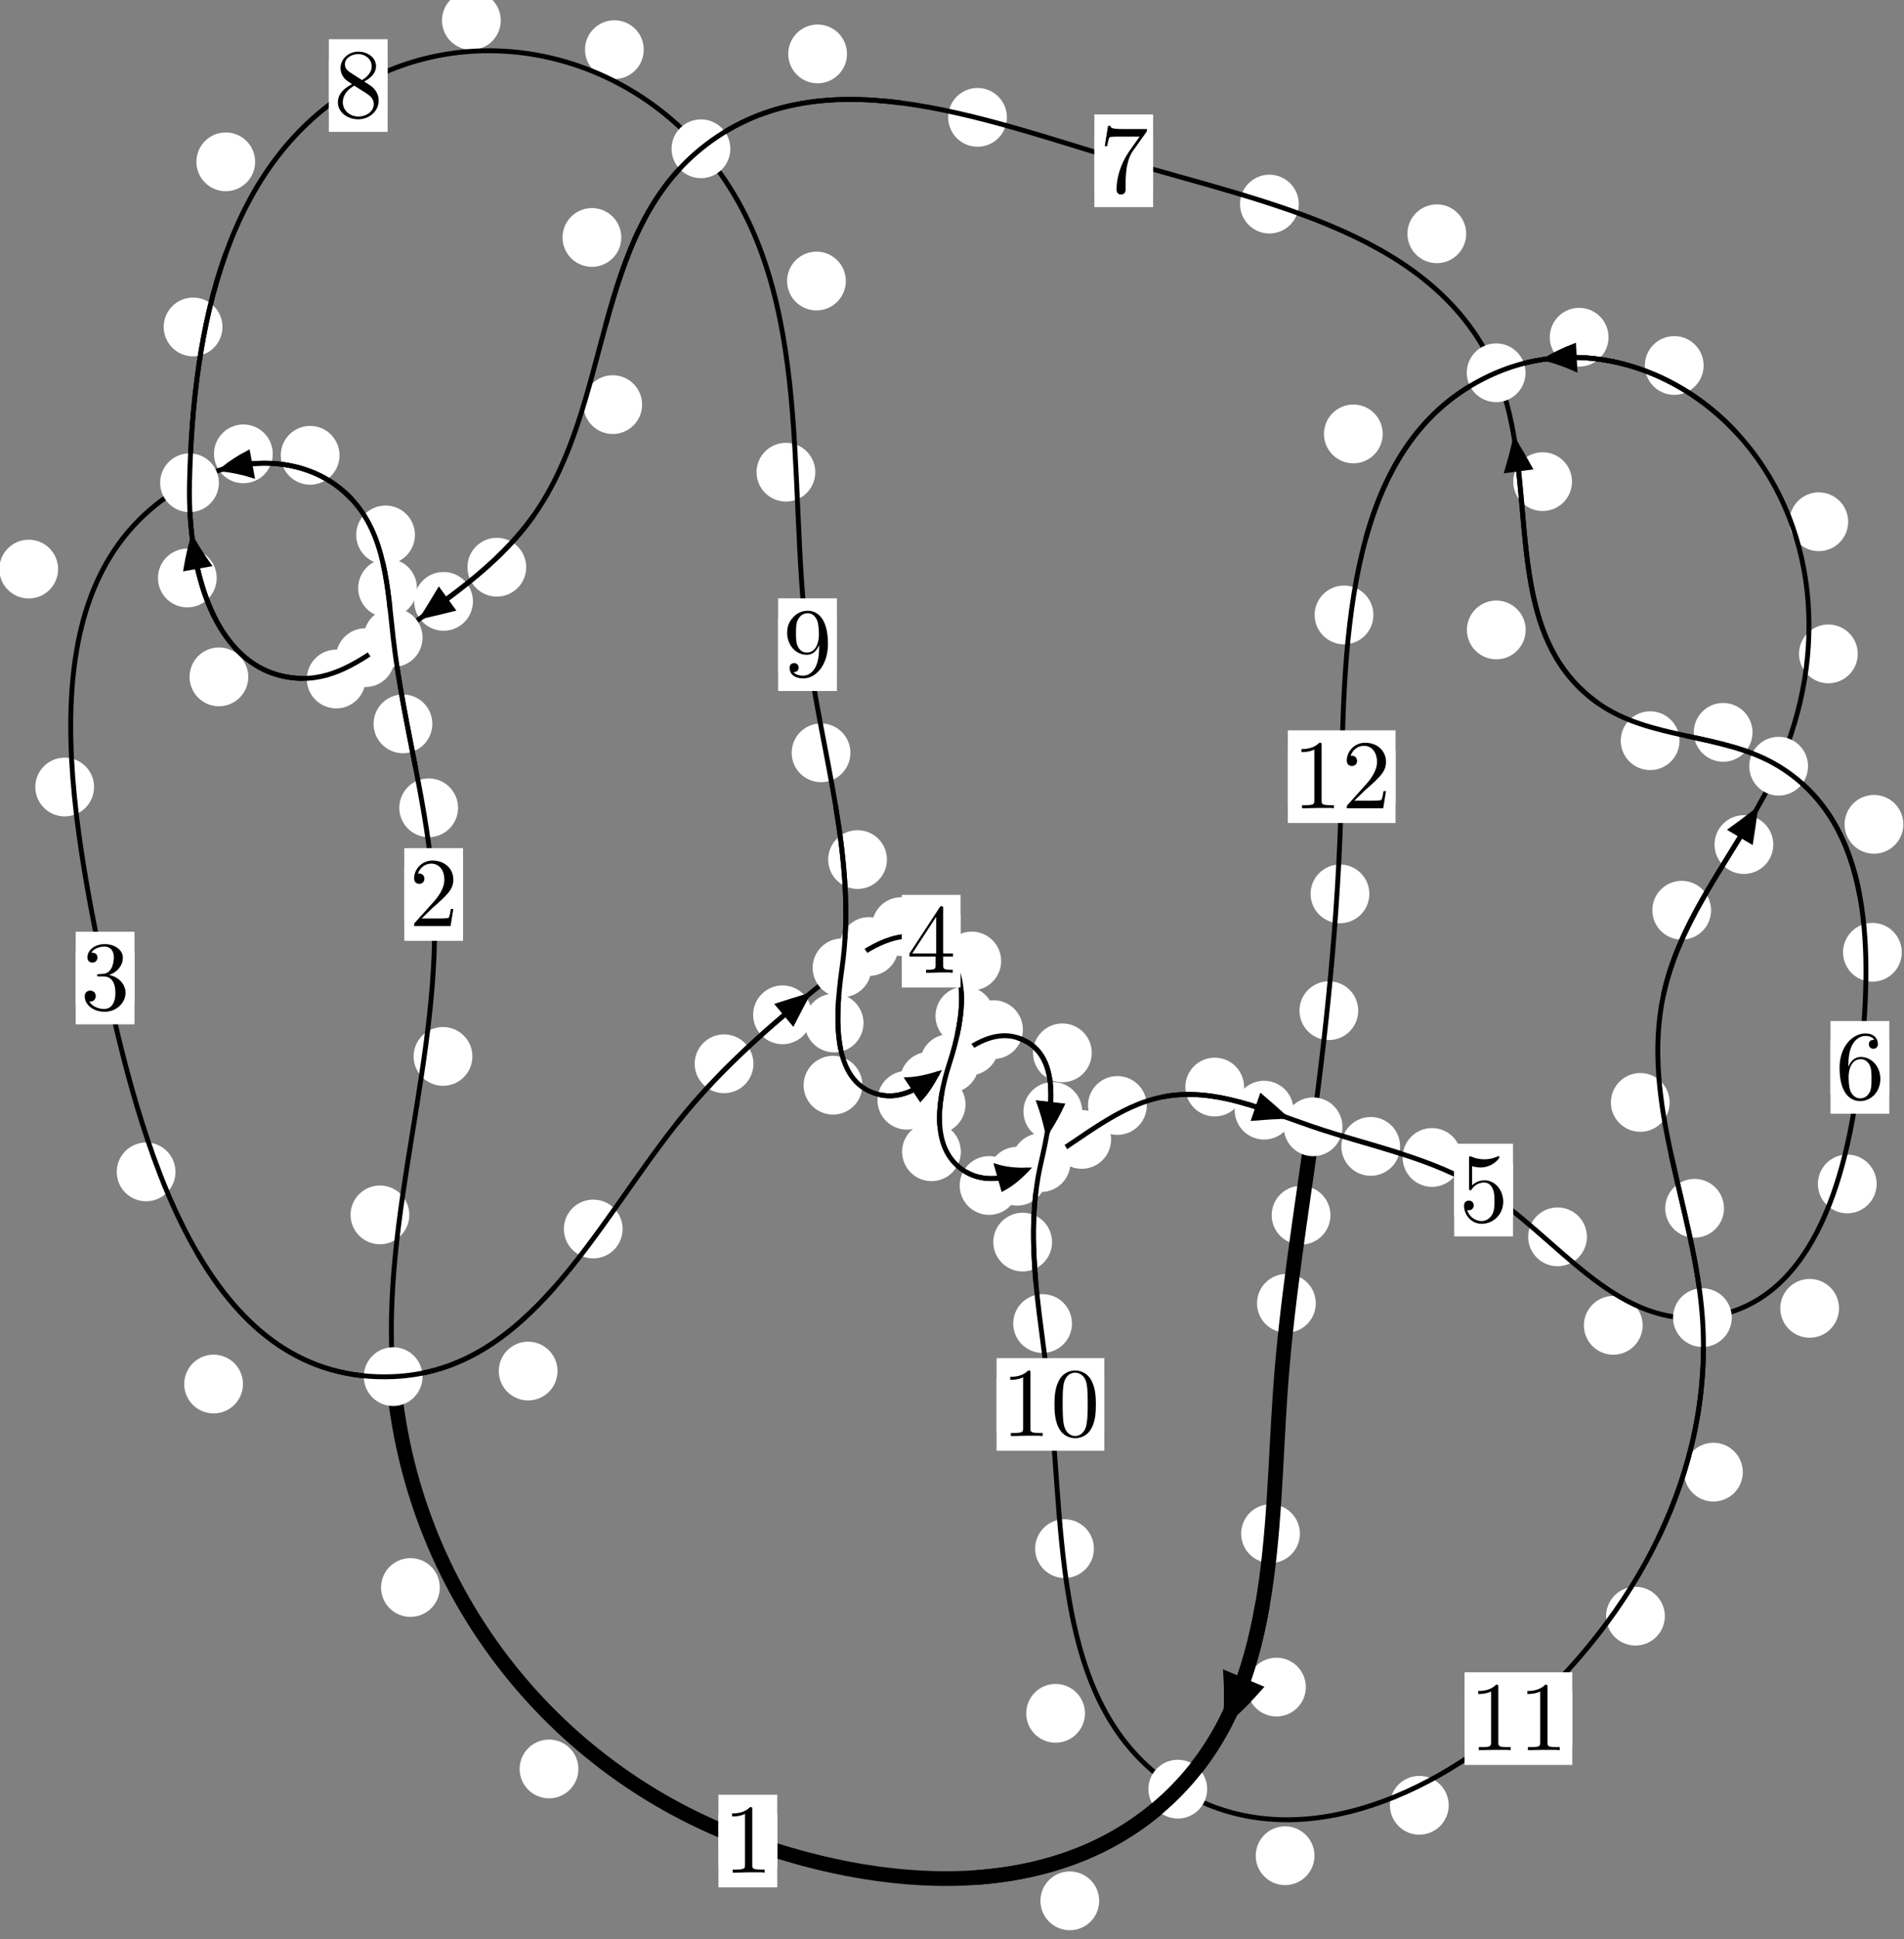 <?xml version="1.0"?>
<!-- Created by MetaPost 1.999 on 2021.07.06:0000 -->
<svg version="1.1" xmlns="http://www.w3.org/2000/svg" xmlns:xlink="http://www.w3.org/1999/xlink" width="193.704" height="197.209" viewBox="0 0 193.704 197.209">
<rect x="0" y="0" width="193.704" height="197.209" fill="#808080" stroke="none"/>
<!-- Original BoundingBox: -40.066940 -56.298538 153.637512 140.910812 -->
  <defs>
    <g transform="scale(0.01,0.01)" id="GLYPHcmr10_48">
      <path style="fill-rule: evenodd;" d="M460 -320C460 -400,455 -480,420 -554C374 -650,292 -666,250 -666C190 -666,117 -640,76 -547C44 -478,39 -400,39 -320C39 -245,43 -155,84 -79C127 2,200 22,249 22C303 22,379 1,423 -94C455 -163,460 -241,460 -320M249 -0C210 -0,151 -25,133 -121C122 -181,122 -273,122 -332C122 -396,122 -462,130 -516C149 -635,224 -644,249 -644C282 -644,348 -626,367 -527C377 -471,377 -395,377 -332C377 -257,377 -189,366 -125C351 -30,294 -0,249 -0"></path>
    </g>
    <g transform="scale(0.01,0.01)" id="GLYPHcmr10_49">
      <path style="fill-rule: evenodd;" d="M294 -640C294 -664,294 -666,271 -666C209 -602,121 -602,89 -602L89 -571C109 -571,168 -571,220 -597L220 -79C220 -43,217 -31,127 -31L95 -31L95 -0L257 -0L130 -3L217 -3L257 -3L297 -3L384 -3L419 -0L419 -31L387 -31C297 -31,294 -42,294 -79"></path>
    </g>
    <g transform="scale(0.01,0.01)" id="GLYPHcmr10_50">
      <path style="fill-rule: evenodd;" d="M127 -77L233 -180C389 -318,449 -372,449 -472C449 -586,359 -666,237 -666C124 -666,50 -574,50 -485C50 -429,100 -429,103 -429C120 -429,155 -441,155 -482C155 -508,137 -534,102 -534C94 -534,92 -534,89 -533C112 -598,166 -635,224 -635C315 -635,358 -554,358 -472C358 -392,308 -313,253 -251L61 -37C50 -26,50 -24,50 -0L421 -0L449 -174L424 -174C419 -144,412 -100,402 -85C395 -77,329 -77,307 -77"></path>
    </g>
    <g transform="scale(0.01,0.01)" id="GLYPHcmr10_51">
      <path style="fill-rule: evenodd;" d="M290 -352C372 -379,430 -449,430 -528C430 -610,342 -666,246 -666C145 -666,69 -606,69 -530C69 -497,91 -478,120 -478C151 -478,171 -500,171 -529C171 -579,124 -579,109 -579C140 -628,206 -641,242 -641C283 -641,338 -619,338 -529C338 -517,336 -459,310 -415C280 -367,246 -364,221 -363C213 -362,189 -360,182 -360C174 -359,167 -358,167 -348C167 -337,174 -337,191 -337L235 -337C317 -337,354 -269,354 -171C354 -35,285 -6,241 -6C198 -6,123 -23,88 -82C123 -77,154 -99,154 -137C154 -173,127 -193,98 -193C74 -193,42 -179,42 -135C42 -44,135 22,244 22C366 22,457 -69,457 -171C457 -253,394 -331,290 -352"></path>
    </g>
    <g transform="scale(0.01,0.01)" id="GLYPHcmr10_52">
      <path style="fill-rule: evenodd;" d="M294 -165L294 -78C294 -42,292 -31,218 -31L197 -31L197 -0L332 -0L238 -3L290 -3L332 -3L374 -3L427 -3L468 -0L468 -31L447 -31C373 -31,371 -42,371 -78L371 -165L471 -165L471 -196L371 -196L371 -651C371 -671,371 -677,355 -677C346 -677,343 -677,335 -665L28 -196L28 -165M300 -196L56 -196L300 -569"></path>
    </g>
    <g transform="scale(0.01,0.01)" id="GLYPHcmr10_53">
      <path style="fill-rule: evenodd;" d="M449 -201C449 -320,367 -420,259 -420C211 -420,168 -404,132 -369L132 -564C152 -558,185 -551,217 -551C340 -551,410 -642,410 -655C410 -661,407 -666,400 -666C399 -666,397 -666,392 -663C372 -654,323 -634,256 -634C216 -634,170 -641,123 -662C115 -665,113 -665,111 -665C101 -665,101 -657,101 -641L101 -345C101 -327,101 -319,115 -319C122 -319,124 -322,128 -328C139 -344,176 -398,257 -398C309 -398,334 -352,342 -334C358 -297,360 -258,360 -208C360 -173,360 -113,336 -71C312 -32,275 -6,229 -6C156 -6,99 -59,82 -118C85 -117,88 -116,99 -116C132 -116,149 -141,149 -165C149 -189,132 -214,99 -214C85 -214,50 -207,50 -161C50 -75,119 22,231 22C347 22,449 -74,449 -201"></path>
    </g>
    <g transform="scale(0.01,0.01)" id="GLYPHcmr10_54">
      <path style="fill-rule: evenodd;" d="M132 -328L132 -352C132 -605,256 -641,307 -641C331 -641,373 -635,395 -601C380 -601,340 -601,340 -556C340 -525,364 -510,386 -510C402 -510,432 -519,432 -558C432 -618,388 -666,305 -666C177 -666,42 -537,42 -316C42 -49,158 22,251 22C362 22,457 -72,457 -204C457 -331,368 -427,257 -427C189 -427,152 -376,132 -328M251 -6C188 -6,158 -66,152 -81C134 -128,134 -208,134 -226C134 -304,166 -404,256 -404C272 -404,318 -404,349 -342C367 -305,367 -254,367 -205C367 -157,367 -107,350 -71C320 -11,274 -6,251 -6"></path>
    </g>
    <g transform="scale(0.01,0.01)" id="GLYPHcmr10_55">
      <path style="fill-rule: evenodd;" d="M476 -609C485 -621,485 -623,485 -644L242 -644C120 -644,118 -657,114 -676L89 -676L56 -470L81 -470C84 -486,93 -549,106 -561C113 -567,191 -567,204 -567L411 -567C400 -551,321 -442,299 -409C209 -274,176 -135,176 -33C176 -23,176 22,222 22C268 22,268 -23,268 -33L268 -84C268 -139,271 -194,279 -248C283 -271,297 -357,341 -419"></path>
    </g>
    <g transform="scale(0.01,0.01)" id="GLYPHcmr10_56">
      <path style="fill-rule: evenodd;" d="M163 -457C117 -487,113 -521,113 -538C113 -599,178 -641,249 -641C322 -641,386 -589,386 -517C386 -460,347 -412,287 -377M309 -362C381 -399,430 -451,430 -517C430 -609,341 -666,250 -666C150 -666,69 -592,69 -499C69 -481,71 -436,113 -389C124 -377,161 -352,186 -335C128 -306,42 -250,42 -151C42 -45,144 22,249 22C362 22,457 -61,457 -168C457 -204,446 -249,408 -291C389 -312,373 -322,309 -362M209 -320L332 -242C360 -223,407 -193,407 -132C407 -58,332 -6,250 -6C164 -6,92 -68,92 -151C92 -209,124 -273,209 -320"></path>
    </g>
    <g transform="scale(0.01,0.01)" id="GLYPHcmr10_57">
      <path style="fill-rule: evenodd;" d="M367 -318L367 -286C367 -52,263 -6,205 -6C188 -6,134 -8,107 -42C151 -42,159 -71,159 -88C159 -119,135 -134,113 -134C97 -134,67 -125,67 -86C67 -19,121 22,206 22C335 22,457 -114,457 -329C457 -598,342 -666,253 -666C198 -666,149 -648,106 -603C65 -558,42 -516,42 -441C42 -316,130 -218,242 -218C303 -218,344 -260,367 -318M243 -241C227 -241,181 -241,150 -304C132 -341,132 -391,132 -440C132 -494,132 -541,153 -578C180 -628,218 -641,253 -641C299 -641,332 -607,349 -562C361 -530,365 -467,365 -421C365 -338,331 -241,243 -241"></path>
    </g>
  </defs>
  <path d="M58.843 179.898C58.843 179.105,58.528 178.345,57.967 177.785C57.407 177.224,56.647 176.909,55.854 176.909C55.061 176.909,54.301 177.224,53.741 177.785C53.18 178.345,52.865 179.105,52.865 179.898C52.865 180.691,53.18 181.451,53.741 182.011C54.301 182.572,55.061 182.887,55.854 182.887C56.647 182.887,57.407 182.572,57.967 182.011C58.528 181.451,58.843 180.691,58.843 179.898Z" style="fill: rgb(100%,100%,100%);stroke: none;"></path>
  <path d="M79.072 187.229C79.072 186.436,78.757 185.676,78.197 185.115C77.636 184.555,76.876 184.24,76.084 184.24C75.291 184.24,74.531 184.555,73.97 185.115C73.41 185.676,73.095 186.436,73.095 187.229C73.095 188.021,73.41 188.781,73.97 189.342C74.531 189.902,75.291 190.217,76.084 190.217C76.876 190.217,77.636 189.902,78.197 189.342C78.757 188.781,79.072 188.021,79.072 187.229Z" style="fill: rgb(100%,100%,100%);stroke: none;"></path>
  <path d="M41.642 123.551C41.642 122.758,41.327 121.998,40.767 121.437C40.206 120.877,39.446 120.562,38.653 120.562C37.861 120.562,37.101 120.877,36.54 121.437C35.98 121.998,35.665 122.758,35.665 123.551C35.665 124.343,35.98 125.103,36.54 125.664C37.101 126.224,37.861 126.539,38.653 126.539C39.446 126.539,40.206 126.224,40.767 125.664C41.327 125.103,41.642 124.343,41.642 123.551Z" style="fill: rgb(100%,100%,100%);stroke: none;"></path>
  <path d="M44.744 161.445C44.744 160.653,44.429 159.892,43.869 159.332C43.308 158.771,42.548 158.457,41.756 158.457C40.963 158.457,40.203 158.771,39.642 159.332C39.082 159.892,38.767 160.653,38.767 161.445C38.767 162.238,39.082 162.998,39.642 163.559C40.203 164.119,40.963 164.434,41.756 164.434C42.548 164.434,43.308 164.119,43.869 163.559C44.429 162.998,44.744 162.238,44.744 161.445Z" style="fill: rgb(100%,100%,100%);stroke: none;"></path>
  <path d="M46.6 82.151C46.6 81.358,46.285 80.598,45.724 80.038C45.164 79.477,44.404 79.162,43.611 79.162C42.818 79.162,42.058 79.477,41.498 80.038C40.937 80.598,40.622 81.358,40.622 82.151C40.622 82.944,40.937 83.704,41.498 84.264C42.058 84.825,42.818 85.14,43.611 85.14C44.404 85.14,45.164 84.825,45.724 84.264C46.285 83.704,46.6 82.944,46.6 82.151Z" style="fill: rgb(100%,100%,100%);stroke: none;"></path>
  <path d="M48.059 107.434C48.059 106.641,47.745 105.881,47.184 105.321C46.624 104.76,45.863 104.445,45.071 104.445C44.278 104.445,43.518 104.76,42.957 105.321C42.397 105.881,42.082 106.641,42.082 107.434C42.082 108.227,42.397 108.987,42.957 109.547C43.518 110.108,44.278 110.423,45.071 110.423C45.863 110.423,46.624 110.108,47.184 109.547C47.745 108.987,48.059 108.227,48.059 107.434Z" style="fill: rgb(100%,100%,100%);stroke: none;"></path>
  <path d="M42.417 59.805C42.417 59.013,42.102 58.253,41.542 57.692C40.982 57.132,40.221 56.817,39.429 56.817C38.636 56.817,37.876 57.132,37.315 57.692C36.755 58.253,36.44 59.013,36.44 59.805C36.44 60.598,36.755 61.358,37.315 61.919C37.876 62.479,38.636 62.794,39.429 62.794C40.221 62.794,40.982 62.479,41.542 61.919C42.102 61.358,42.417 60.598,42.417 59.805Z" style="fill: rgb(100%,100%,100%);stroke: none;"></path>
  <path d="M43.983 73.614C43.983 72.821,43.668 72.061,43.108 71.501C42.547 70.94,41.787 70.625,40.994 70.625C40.202 70.625,39.441 70.94,38.881 71.501C38.32 72.061,38.006 72.821,38.006 73.614C38.006 74.407,38.32 75.167,38.881 75.727C39.441 76.288,40.202 76.603,40.994 76.603C41.787 76.603,42.547 76.288,43.108 75.727C43.668 75.167,43.983 74.407,43.983 73.614Z" style="fill: rgb(100%,100%,100%);stroke: none;"></path>
  <path d="M34.541 46.303C34.541 45.51,34.226 44.75,33.666 44.19C33.105 43.629,32.345 43.314,31.552 43.314C30.76 43.314,30 43.629,29.439 44.19C28.879 44.75,28.564 45.51,28.564 46.303C28.564 47.096,28.879 47.856,29.439 48.416C30 48.977,30.76 49.292,31.552 49.292C32.345 49.292,33.105 48.977,33.666 48.416C34.226 47.856,34.541 47.096,34.541 46.303Z" style="fill: rgb(100%,100%,100%);stroke: none;"></path>
  <path d="M42.214 54.4C42.214 53.607,41.899 52.847,41.338 52.286C40.778 51.726,40.017 51.411,39.225 51.411C38.432 51.411,37.672 51.726,37.111 52.286C36.551 52.847,36.236 53.607,36.236 54.4C36.236 55.192,36.551 55.952,37.111 56.513C37.672 57.073,38.432 57.388,39.225 57.388C40.017 57.388,40.778 57.073,41.338 56.513C41.899 55.952,42.214 55.192,42.214 54.4Z" style="fill: rgb(100%,100%,100%);stroke: none;"></path>
  <path d="M5.911 57.875C5.911 57.082,5.596 56.322,5.035 55.762C4.475 55.201,3.714 54.886,2.922 54.886C2.129 54.886,1.369 55.201,0.808 55.762C0.248 56.322,-0.067 57.082,-0.067 57.875C-0.067 58.668,0.248 59.428,0.808 59.988C1.369 60.549,2.129 60.864,2.922 60.864C3.714 60.864,4.475 60.549,5.035 59.988C5.596 59.428,5.911 58.668,5.911 57.875Z" style="fill: rgb(100%,100%,100%);stroke: none;"></path>
  <path d="M27.748 46.155C27.748 45.362,27.433 44.602,26.872 44.042C26.312 43.481,25.552 43.166,24.759 43.166C23.966 43.166,23.206 43.481,22.646 44.042C22.085 44.602,21.77 45.362,21.77 46.155C21.77 46.948,22.085 47.708,22.646 48.268C23.206 48.829,23.966 49.144,24.759 49.144C25.552 49.144,26.312 48.829,26.872 48.268C27.433 47.708,27.748 46.948,27.748 46.155Z" style="fill: rgb(100%,100%,100%);stroke: none;"></path>
  <path d="M17.853 119.179C17.853 118.386,17.538 117.626,16.978 117.065C16.417 116.505,15.657 116.19,14.864 116.19C14.072 116.19,13.311 116.505,12.751 117.065C12.19 117.626,11.876 118.386,11.876 119.179C11.876 119.971,12.19 120.731,12.751 121.292C13.311 121.852,14.072 122.167,14.864 122.167C15.657 122.167,16.417 121.852,16.978 121.292C17.538 120.731,17.853 119.971,17.853 119.179Z" style="fill: rgb(100%,100%,100%);stroke: none;"></path>
  <path d="M9.569 80.038C9.569 79.246,9.254 78.485,8.694 77.925C8.133 77.364,7.373 77.05,6.58 77.05C5.788 77.05,5.028 77.364,4.467 77.925C3.907 78.485,3.592 79.246,3.592 80.038C3.592 80.831,3.907 81.591,4.467 82.152C5.028 82.712,5.788 83.027,6.58 83.027C7.373 83.027,8.133 82.712,8.694 82.152C9.254 81.591,9.569 80.831,9.569 80.038Z" style="fill: rgb(100%,100%,100%);stroke: none;"></path>
  <path d="M56.719 139.434C56.719 138.641,56.405 137.881,55.844 137.32C55.284 136.76,54.523 136.445,53.731 136.445C52.938 136.445,52.178 136.76,51.617 137.32C51.057 137.881,50.742 138.641,50.742 139.434C50.742 140.226,51.057 140.986,51.617 141.547C52.178 142.107,52.938 142.422,53.731 142.422C54.523 142.422,55.284 142.107,55.844 141.547C56.405 140.986,56.719 140.226,56.719 139.434Z" style="fill: rgb(100%,100%,100%);stroke: none;"></path>
  <path d="M24.718 140.754C24.718 139.961,24.403 139.201,23.843 138.64C23.282 138.08,22.522 137.765,21.729 137.765C20.937 137.765,20.177 138.08,19.616 138.64C19.056 139.201,18.741 139.961,18.741 140.754C18.741 141.546,19.056 142.307,19.616 142.867C20.177 143.427,20.937 143.742,21.729 143.742C22.522 143.742,23.282 143.427,23.843 142.867C24.403 142.307,24.718 141.546,24.718 140.754Z" style="fill: rgb(100%,100%,100%);stroke: none;"></path>
  <path d="M76.651 108.184C76.651 107.391,76.336 106.631,75.776 106.071C75.215 105.51,74.455 105.195,73.662 105.195C72.87 105.195,72.109 105.51,71.549 106.071C70.989 106.631,70.674 107.391,70.674 108.184C70.674 108.977,70.989 109.737,71.549 110.297C72.109 110.858,72.87 111.173,73.662 111.173C74.455 111.173,75.215 110.858,75.776 110.297C76.336 109.737,76.651 108.977,76.651 108.184Z" style="fill: rgb(100%,100%,100%);stroke: none;"></path>
  <path d="M63.342 124.986C63.342 124.193,63.027 123.433,62.467 122.872C61.906 122.312,61.146 121.997,60.354 121.997C59.561 121.997,58.801 122.312,58.24 122.872C57.68 123.433,57.365 124.193,57.365 124.986C57.365 125.778,57.68 126.539,58.24 127.099C58.801 127.66,59.561 127.975,60.354 127.975C61.146 127.975,61.906 127.66,62.467 127.099C63.027 126.539,63.342 125.778,63.342 124.986Z" style="fill: rgb(100%,100%,100%);stroke: none;"></path>
  <path d="M91.402 96.257C91.402 95.465,91.087 94.704,90.527 94.144C89.966 93.583,89.206 93.269,88.413 93.269C87.62 93.269,86.86 93.583,86.3 94.144C85.739 94.704,85.424 95.465,85.424 96.257C85.424 97.05,85.739 97.81,86.3 98.371C86.86 98.931,87.62 99.246,88.413 99.246C89.206 99.246,89.966 98.931,90.527 98.371C91.087 97.81,91.402 97.05,91.402 96.257Z" style="fill: rgb(100%,100%,100%);stroke: none;"></path>
  <path d="M82.599 103.204C82.599 102.411,82.284 101.651,81.723 101.091C81.163 100.53,80.403 100.215,79.61 100.215C78.817 100.215,78.057 100.53,77.497 101.091C76.936 101.651,76.621 102.411,76.621 103.204C76.621 103.997,76.936 104.757,77.497 105.317C78.057 105.878,78.817 106.193,79.61 106.193C80.403 106.193,81.163 105.878,81.723 105.317C82.284 104.757,82.599 103.997,82.599 103.204Z" style="fill: rgb(100%,100%,100%);stroke: none;"></path>
  <path d="M101.851 97.732C101.851 96.939,101.537 96.179,100.976 95.618C100.416 95.058,99.655 94.743,98.863 94.743C98.07 94.743,97.31 95.058,96.749 95.618C96.189 96.179,95.874 96.939,95.874 97.732C95.874 98.524,96.189 99.284,96.749 99.845C97.31 100.405,98.07 100.72,98.863 100.72C99.655 100.72,100.416 100.405,100.976 99.845C101.537 99.284,101.851 98.524,101.851 97.732Z" style="fill: rgb(100%,100%,100%);stroke: none;"></path>
  <path d="M94.681 94.233C94.681 93.441,94.366 92.68,93.806 92.12C93.246 91.559,92.485 91.245,91.693 91.245C90.9 91.245,90.14 91.559,89.579 92.12C89.019 92.68,88.704 93.441,88.704 94.233C88.704 95.026,89.019 95.786,89.579 96.347C90.14 96.907,90.9 97.222,91.693 97.222C92.485 97.222,93.246 96.907,93.806 96.347C94.366 95.786,94.681 95.026,94.681 94.233Z" style="fill: rgb(100%,100%,100%);stroke: none;"></path>
  <path d="M98.226 112.32C98.226 111.527,97.911 110.767,97.35 110.207C96.79 109.646,96.03 109.331,95.237 109.331C94.444 109.331,93.684 109.646,93.124 110.207C92.563 110.767,92.248 111.527,92.248 112.32C92.248 113.113,92.563 113.873,93.124 114.433C93.684 114.994,94.444 115.309,95.237 115.309C96.03 115.309,96.79 114.994,97.35 114.433C97.911 113.873,98.226 113.113,98.226 112.32Z" style="fill: rgb(100%,100%,100%);stroke: none;"></path>
  <path d="M101.15 103.32C101.15 102.527,100.835 101.767,100.275 101.207C99.714 100.646,98.954 100.331,98.161 100.331C97.369 100.331,96.609 100.646,96.048 101.207C95.488 101.767,95.173 102.527,95.173 103.32C95.173 104.113,95.488 104.873,96.048 105.433C96.609 105.994,97.369 106.309,98.161 106.309C98.954 106.309,99.714 105.994,100.275 105.433C100.835 104.873,101.15 104.113,101.15 103.32Z" style="fill: rgb(100%,100%,100%);stroke: none;"></path>
  <path d="M103.612 120.561C103.612 119.768,103.297 119.008,102.737 118.448C102.177 117.887,101.416 117.572,100.624 117.572C99.831 117.572,99.071 117.887,98.51 118.448C97.95 119.008,97.635 119.768,97.635 120.561C97.635 121.354,97.95 122.114,98.51 122.674C99.071 123.235,99.831 123.55,100.624 123.55C101.416 123.55,102.177 123.235,102.737 122.674C103.297 122.114,103.612 121.354,103.612 120.561Z" style="fill: rgb(100%,100%,100%);stroke: none;"></path>
  <path d="M97.753 117.13C97.753 116.338,97.438 115.578,96.877 115.017C96.317 114.457,95.557 114.142,94.764 114.142C93.971 114.142,93.211 114.457,92.651 115.017C92.09 115.578,91.775 116.338,91.775 117.13C91.775 117.923,92.09 118.683,92.651 119.244C93.211 119.804,93.971 120.119,94.764 120.119C95.557 120.119,96.317 119.804,96.877 119.244C97.438 118.683,97.753 117.923,97.753 117.13Z" style="fill: rgb(100%,100%,100%);stroke: none;"></path>
  <path d="M113.035 115.876C113.035 115.083,112.721 114.323,112.16 113.762C111.6 113.202,110.839 112.887,110.047 112.887C109.254 112.887,108.494 113.202,107.933 113.762C107.373 114.323,107.058 115.083,107.058 115.876C107.058 116.668,107.373 117.428,107.933 117.989C108.494 118.549,109.254 118.864,110.047 118.864C110.839 118.864,111.6 118.549,112.16 117.989C112.721 117.428,113.035 116.668,113.035 115.876Z" style="fill: rgb(100%,100%,100%);stroke: none;"></path>
  <path d="M106.474 119.619C106.474 118.826,106.159 118.066,105.598 117.506C105.038 116.945,104.278 116.63,103.485 116.63C102.692 116.63,101.932 116.945,101.372 117.506C100.811 118.066,100.496 118.826,100.496 119.619C100.496 120.412,100.811 121.172,101.372 121.732C101.932 122.293,102.692 122.608,103.485 122.608C104.278 122.608,105.038 122.293,105.598 121.732C106.159 121.172,106.474 120.412,106.474 119.619Z" style="fill: rgb(100%,100%,100%);stroke: none;"></path>
  <path d="M126.569 110.55C126.569 109.757,126.254 108.997,125.693 108.437C125.133 107.876,124.373 107.561,123.58 107.561C122.787 107.561,122.027 107.876,121.467 108.437C120.906 108.997,120.591 109.757,120.591 110.55C120.591 111.343,120.906 112.103,121.467 112.663C122.027 113.224,122.787 113.539,123.58 113.539C124.373 113.539,125.133 113.224,125.693 112.663C126.254 112.103,126.569 111.343,126.569 110.55Z" style="fill: rgb(100%,100%,100%);stroke: none;"></path>
  <path d="M116.667 112.423C116.667 111.631,116.352 110.87,115.792 110.31C115.231 109.75,114.471 109.435,113.678 109.435C112.885 109.435,112.125 109.75,111.565 110.31C111.004 110.87,110.689 111.631,110.689 112.423C110.689 113.216,111.004 113.976,111.565 114.537C112.125 115.097,112.885 115.412,113.678 115.412C114.471 115.412,115.231 115.097,115.792 114.537C116.352 113.976,116.667 113.216,116.667 112.423Z" style="fill: rgb(100%,100%,100%);stroke: none;"></path>
  <path d="M142.44 116.585C142.44 115.793,142.125 115.032,141.565 114.472C141.004 113.911,140.244 113.596,139.451 113.596C138.659 113.596,137.899 113.911,137.338 114.472C136.778 115.032,136.463 115.793,136.463 116.585C136.463 117.378,136.778 118.138,137.338 118.699C137.899 119.259,138.659 119.574,139.451 119.574C140.244 119.574,141.004 119.259,141.565 118.699C142.125 118.138,142.44 117.378,142.44 116.585Z" style="fill: rgb(100%,100%,100%);stroke: none;"></path>
  <path d="M131.589 112.9C131.589 112.107,131.274 111.347,130.714 110.787C130.153 110.226,129.393 109.911,128.6 109.911C127.808 109.911,127.048 110.226,126.487 110.787C125.927 111.347,125.612 112.107,125.612 112.9C125.612 113.693,125.927 114.453,126.487 115.013C127.048 115.574,127.808 115.889,128.6 115.889C129.393 115.889,130.153 115.574,130.714 115.013C131.274 114.453,131.589 113.693,131.589 112.9Z" style="fill: rgb(100%,100%,100%);stroke: none;"></path>
  <path d="M161.446 125.783C161.446 124.99,161.131 124.23,160.571 123.669C160.01 123.109,159.25 122.794,158.457 122.794C157.665 122.794,156.905 123.109,156.344 123.669C155.784 124.23,155.469 124.99,155.469 125.783C155.469 126.575,155.784 127.335,156.344 127.896C156.905 128.456,157.665 128.771,158.457 128.771C159.25 128.771,160.01 128.456,160.571 127.896C161.131 127.335,161.446 126.575,161.446 125.783Z" style="fill: rgb(100%,100%,100%);stroke: none;"></path>
  <path d="M148.674 117.71C148.674 116.918,148.359 116.158,147.799 115.597C147.238 115.037,146.478 114.722,145.685 114.722C144.893 114.722,144.132 115.037,143.572 115.597C143.011 116.158,142.696 116.918,142.696 117.71C142.696 118.503,143.011 119.263,143.572 119.824C144.132 120.384,144.893 120.699,145.685 120.699C146.478 120.699,147.238 120.384,147.799 119.824C148.359 119.263,148.674 118.503,148.674 117.71Z" style="fill: rgb(100%,100%,100%);stroke: none;"></path>
  <path d="M187.094 133.053C187.094 132.26,186.779 131.5,186.219 130.939C185.658 130.379,184.898 130.064,184.105 130.064C183.313 130.064,182.553 130.379,181.992 130.939C181.432 131.5,181.117 132.26,181.117 133.053C181.117 133.845,181.432 134.606,181.992 135.166C182.553 135.727,183.313 136.042,184.105 136.042C184.898 136.042,185.658 135.727,186.219 135.166C186.779 134.606,187.094 133.845,187.094 133.053Z" style="fill: rgb(100%,100%,100%);stroke: none;"></path>
  <path d="M167.115 134.783C167.115 133.99,166.8 133.23,166.239 132.67C165.679 132.109,164.919 131.794,164.126 131.794C163.333 131.794,162.573 132.109,162.013 132.67C161.452 133.23,161.137 133.99,161.137 134.783C161.137 135.576,161.452 136.336,162.013 136.896C162.573 137.457,163.333 137.772,164.126 137.772C164.919 137.772,165.679 137.457,166.239 136.896C166.8 136.336,167.115 135.576,167.115 134.783Z" style="fill: rgb(100%,100%,100%);stroke: none;"></path>
  <path d="M193.479 96.846C193.479 96.053,193.164 95.293,192.603 94.733C192.043 94.172,191.283 93.857,190.49 93.857C189.697 93.857,188.937 94.172,188.377 94.733C187.816 95.293,187.501 96.053,187.501 96.846C187.501 97.639,187.816 98.399,188.377 98.959C188.937 99.52,189.697 99.835,190.49 99.835C191.283 99.835,192.043 99.52,192.603 98.959C193.164 98.399,193.479 97.639,193.479 96.846Z" style="fill: rgb(100%,100%,100%);stroke: none;"></path>
  <path d="M190.92 120.404C190.92 119.611,190.605 118.851,190.044 118.29C189.484 117.73,188.723 117.415,187.931 117.415C187.138 117.415,186.378 117.73,185.817 118.29C185.257 118.851,184.942 119.611,184.942 120.404C184.942 121.196,185.257 121.956,185.817 122.517C186.378 123.077,187.138 123.392,187.931 123.392C188.723 123.392,189.484 123.077,190.044 122.517C190.605 121.956,190.92 121.196,190.92 120.404Z" style="fill: rgb(100%,100%,100%);stroke: none;"></path>
  <path d="M178.294 74.478C178.294 73.686,177.979 72.926,177.419 72.365C176.858 71.805,176.098 71.49,175.305 71.49C174.513 71.49,173.753 71.805,173.192 72.365C172.632 72.926,172.317 73.686,172.317 74.478C172.317 75.271,172.632 76.031,173.192 76.592C173.753 77.152,174.513 77.467,175.305 77.467C176.098 77.467,176.858 77.152,177.419 76.592C177.979 76.031,178.294 75.271,178.294 74.478Z" style="fill: rgb(100%,100%,100%);stroke: none;"></path>
  <path d="M193.638 83.832C193.638 83.04,193.323 82.28,192.762 81.719C192.202 81.159,191.441 80.844,190.649 80.844C189.856 80.844,189.096 81.159,188.535 81.719C187.975 82.28,187.66 83.04,187.66 83.832C187.66 84.625,187.975 85.385,188.535 85.946C189.096 86.506,189.856 86.821,190.649 86.821C191.441 86.821,192.202 86.506,192.762 85.946C193.323 85.385,193.638 84.625,193.638 83.832Z" style="fill: rgb(100%,100%,100%);stroke: none;"></path>
  <path d="M155.214 64.063C155.214 63.27,154.899 62.51,154.338 61.95C153.778 61.389,153.018 61.074,152.225 61.074C151.432 61.074,150.672 61.389,150.112 61.95C149.551 62.51,149.236 63.27,149.236 64.063C149.236 64.856,149.551 65.616,150.112 66.176C150.672 66.737,151.432 67.052,152.225 67.052C153.018 67.052,153.778 66.737,154.338 66.176C154.899 65.616,155.214 64.856,155.214 64.063Z" style="fill: rgb(100%,100%,100%);stroke: none;"></path>
  <path d="M170.867 75.327C170.867 74.534,170.552 73.774,169.991 73.214C169.431 72.653,168.671 72.338,167.878 72.338C167.085 72.338,166.325 72.653,165.765 73.214C165.204 73.774,164.889 74.534,164.889 75.327C164.889 76.12,165.204 76.88,165.765 77.44C166.325 78.001,167.085 78.316,167.878 78.316C168.671 78.316,169.431 78.001,169.991 77.44C170.552 76.88,170.867 76.12,170.867 75.327Z" style="fill: rgb(100%,100%,100%);stroke: none;"></path>
  <path d="M149.163 23.774C149.163 22.981,148.848 22.221,148.287 21.661C147.727 21.1,146.967 20.785,146.174 20.785C145.381 20.785,144.621 21.1,144.061 21.661C143.5 22.221,143.185 22.981,143.185 23.774C143.185 24.567,143.5 25.327,144.061 25.887C144.621 26.448,145.381 26.763,146.174 26.763C146.967 26.763,147.727 26.448,148.287 25.887C148.848 25.327,149.163 24.567,149.163 23.774Z" style="fill: rgb(100%,100%,100%);stroke: none;"></path>
  <path d="M159.927 48.982C159.927 48.189,159.613 47.429,159.052 46.868C158.492 46.308,157.731 45.993,156.939 45.993C156.146 45.993,155.386 46.308,154.825 46.868C154.265 47.429,153.95 48.189,153.95 48.982C153.95 49.774,154.265 50.534,154.825 51.095C155.386 51.655,156.146 51.97,156.939 51.97C157.731 51.97,158.492 51.655,159.052 51.095C159.613 50.534,159.927 49.774,159.927 48.982Z" style="fill: rgb(100%,100%,100%);stroke: none;"></path>
  <path d="M102.44 11.935C102.44 11.142,102.125 10.382,101.565 9.822C101.004 9.261,100.244 8.946,99.452 8.946C98.659 8.946,97.899 9.261,97.338 9.822C96.778 10.382,96.463 11.142,96.463 11.935C96.463 12.728,96.778 13.488,97.338 14.048C97.899 14.609,98.659 14.924,99.452 14.924C100.244 14.924,101.004 14.609,101.565 14.048C102.125 13.488,102.44 12.728,102.44 11.935Z" style="fill: rgb(100%,100%,100%);stroke: none;"></path>
  <path d="M132.132 20.755C132.132 19.962,131.817 19.202,131.257 18.642C130.696 18.081,129.936 17.766,129.144 17.766C128.351 17.766,127.591 18.081,127.03 18.642C126.47 19.202,126.155 19.962,126.155 20.755C126.155 21.548,126.47 22.308,127.03 22.868C127.591 23.429,128.351 23.744,129.144 23.744C129.936 23.744,130.696 23.429,131.257 22.868C131.817 22.308,132.132 21.548,132.132 20.755Z" style="fill: rgb(100%,100%,100%);stroke: none;"></path>
  <path d="M63.207 24.149C63.207 23.356,62.892 22.596,62.331 22.035C61.771 21.475,61.011 21.16,60.218 21.16C59.425 21.16,58.665 21.475,58.105 22.035C57.544 22.596,57.229 23.356,57.229 24.149C57.229 24.941,57.544 25.702,58.105 26.262C58.665 26.822,59.425 27.137,60.218 27.137C61.011 27.137,61.771 26.822,62.331 26.262C62.892 25.702,63.207 24.941,63.207 24.149Z" style="fill: rgb(100%,100%,100%);stroke: none;"></path>
  <path d="M86.169 5.483C86.169 4.691,85.854 3.93,85.293 3.37C84.733 2.809,83.973 2.495,83.18 2.495C82.387 2.495,81.627 2.809,81.067 3.37C80.506 3.93,80.191 4.691,80.191 5.483C80.191 6.276,80.506 7.036,81.067 7.597C81.627 8.157,82.387 8.472,83.18 8.472C83.973 8.472,84.733 8.157,85.293 7.597C85.854 7.036,86.169 6.276,86.169 5.483Z" style="fill: rgb(100%,100%,100%);stroke: none;"></path>
  <path d="M53.534 57.682C53.534 56.89,53.219 56.13,52.659 55.569C52.098 55.009,51.338 54.694,50.545 54.694C49.753 54.694,48.993 55.009,48.432 55.569C47.872 56.13,47.557 56.89,47.557 57.682C47.557 58.475,47.872 59.235,48.432 59.796C48.993 60.356,49.753 60.671,50.545 60.671C51.338 60.671,52.098 60.356,52.659 59.796C53.219 59.235,53.534 58.475,53.534 57.682Z" style="fill: rgb(100%,100%,100%);stroke: none;"></path>
  <path d="M65.326 41.148C65.326 40.356,65.011 39.596,64.451 39.035C63.89 38.475,63.13 38.16,62.338 38.16C61.545 38.16,60.785 38.475,60.224 39.035C59.664 39.596,59.349 40.356,59.349 41.148C59.349 41.941,59.664 42.701,60.224 43.262C60.785 43.822,61.545 44.137,62.338 44.137C63.13 44.137,63.89 43.822,64.451 43.262C65.011 42.701,65.326 41.941,65.326 41.148Z" style="fill: rgb(100%,100%,100%);stroke: none;"></path>
  <path d="M40.157 66.881C40.157 66.088,39.842 65.328,39.281 64.768C38.721 64.207,37.961 63.892,37.168 63.892C36.375 63.892,35.615 64.207,35.055 64.768C34.494 65.328,34.179 66.088,34.179 66.881C34.179 67.674,34.494 68.434,35.055 68.994C35.615 69.555,36.375 69.87,37.168 69.87C37.961 69.87,38.721 69.555,39.281 68.994C39.842 68.434,40.157 67.674,40.157 66.881Z" style="fill: rgb(100%,100%,100%);stroke: none;"></path>
  <path d="M48.115 61.158C48.115 60.365,47.8 59.605,47.239 59.045C46.679 58.484,45.919 58.169,45.126 58.169C44.333 58.169,43.573 58.484,43.013 59.045C42.452 59.605,42.137 60.365,42.137 61.158C42.137 61.951,42.452 62.711,43.013 63.272C43.573 63.832,44.333 64.147,45.126 64.147C45.919 64.147,46.679 63.832,47.239 63.272C47.8 62.711,48.115 61.951,48.115 61.158Z" style="fill: rgb(100%,100%,100%);stroke: none;"></path>
  <path d="M25.261 68.836C25.261 68.043,24.946 67.283,24.386 66.723C23.825 66.162,23.065 65.847,22.272 65.847C21.48 65.847,20.72 66.162,20.159 66.723C19.599 67.283,19.284 68.043,19.284 68.836C19.284 69.629,19.599 70.389,20.159 70.949C20.72 71.51,21.48 71.825,22.272 71.825C23.065 71.825,23.825 71.51,24.386 70.949C24.946 70.389,25.261 69.629,25.261 68.836Z" style="fill: rgb(100%,100%,100%);stroke: none;"></path>
  <path d="M37.194 69.054C37.194 68.261,36.879 67.501,36.319 66.941C35.758 66.38,34.998 66.065,34.205 66.065C33.413 66.065,32.652 66.38,32.092 66.941C31.531 67.501,31.217 68.261,31.217 69.054C31.217 69.847,31.531 70.607,32.092 71.167C32.652 71.728,33.413 72.043,34.205 72.043C34.998 72.043,35.758 71.728,36.319 71.167C36.879 70.607,37.194 69.847,37.194 69.054Z" style="fill: rgb(100%,100%,100%);stroke: none;"></path>
  <path d="M22.632 33.25C22.632 32.457,22.317 31.697,21.756 31.137C21.196 30.576,20.435 30.261,19.643 30.261C18.85 30.261,18.09 30.576,17.529 31.137C16.969 31.697,16.654 32.457,16.654 33.25C16.654 34.043,16.969 34.803,17.529 35.363C18.09 35.924,18.85 36.239,19.643 36.239C20.435 36.239,21.196 35.924,21.756 35.363C22.317 34.803,22.632 34.043,22.632 33.25Z" style="fill: rgb(100%,100%,100%);stroke: none;"></path>
  <path d="M22.046 58.782C22.046 57.989,21.732 57.229,21.171 56.668C20.611 56.108,19.85 55.793,19.058 55.793C18.265 55.793,17.505 56.108,16.944 56.668C16.384 57.229,16.069 57.989,16.069 58.782C16.069 59.574,16.384 60.335,16.944 60.895C17.505 61.456,18.265 61.77,19.058 61.77C19.85 61.77,20.611 61.456,21.171 60.895C21.732 60.335,22.046 59.574,22.046 58.782Z" style="fill: rgb(100%,100%,100%);stroke: none;"></path>
  <path d="M50.945 2.078C50.945 1.285,50.63 0.525,50.07 -0.035C49.509 -0.596,48.749 -0.911,47.956 -0.911C47.164 -0.911,46.403 -0.596,45.843 -0.035C45.282 0.525,44.967 1.285,44.967 2.078C44.967 2.871,45.282 3.631,45.843 4.191C46.403 4.752,47.164 5.067,47.956 5.067C48.749 5.067,49.509 4.752,50.07 4.191C50.63 3.631,50.945 2.871,50.945 2.078Z" style="fill: rgb(100%,100%,100%);stroke: none;"></path>
  <path d="M25.957 16.458C25.957 15.665,25.642 14.905,25.082 14.344C24.521 13.784,23.761 13.469,22.968 13.469C22.176 13.469,21.416 13.784,20.855 14.344C20.295 14.905,19.98 15.665,19.98 16.458C19.98 17.25,20.295 18.01,20.855 18.571C21.416 19.131,22.176 19.446,22.968 19.446C23.761 19.446,24.521 19.131,25.082 18.571C25.642 18.01,25.957 17.25,25.957 16.458Z" style="fill: rgb(100%,100%,100%);stroke: none;"></path>
  <path d="M86.052 28.58C86.052 27.787,85.737 27.027,85.176 26.467C84.616 25.906,83.856 25.591,83.063 25.591C82.27 25.591,81.51 25.906,80.95 26.467C80.389 27.027,80.074 27.787,80.074 28.58C80.074 29.373,80.389 30.133,80.95 30.693C81.51 31.254,82.27 31.569,83.063 31.569C83.856 31.569,84.616 31.254,85.176 30.693C85.737 30.133,86.052 29.373,86.052 28.58Z" style="fill: rgb(100%,100%,100%);stroke: none;"></path>
  <path d="M65.493 5.051C65.493 4.258,65.178 3.498,64.618 2.937C64.058 2.377,63.297 2.062,62.505 2.062C61.712 2.062,60.952 2.377,60.391 2.937C59.831 3.498,59.516 4.258,59.516 5.051C59.516 5.843,59.831 6.604,60.391 7.164C60.952 7.724,61.712 8.039,62.505 8.039C63.297 8.039,64.058 7.724,64.618 7.164C65.178 6.604,65.493 5.843,65.493 5.051Z" style="fill: rgb(100%,100%,100%);stroke: none;"></path>
  <path d="M86.518 76.559C86.518 75.767,86.203 75.007,85.643 74.446C85.082 73.886,84.322 73.571,83.53 73.571C82.737 73.571,81.977 73.886,81.416 74.446C80.856 75.007,80.541 75.767,80.541 76.559C80.541 77.352,80.856 78.112,81.416 78.673C81.977 79.233,82.737 79.548,83.53 79.548C84.322 79.548,85.082 79.233,85.643 78.673C86.203 78.112,86.518 77.352,86.518 76.559Z" style="fill: rgb(100%,100%,100%);stroke: none;"></path>
  <path d="M82.945 48.02C82.945 47.228,82.63 46.467,82.07 45.907C81.509 45.346,80.749 45.031,79.956 45.031C79.164 45.031,78.404 45.346,77.843 45.907C77.283 46.467,76.968 47.228,76.968 48.02C76.968 48.813,77.283 49.573,77.843 50.134C78.404 50.694,79.164 51.009,79.956 51.009C80.749 51.009,81.509 50.694,82.07 50.134C82.63 49.573,82.945 48.813,82.945 48.02Z" style="fill: rgb(100%,100%,100%);stroke: none;"></path>
  <path d="M87.85 104.036C87.85 103.244,87.535 102.484,86.974 101.923C86.414 101.363,85.654 101.048,84.861 101.048C84.068 101.048,83.308 101.363,82.748 101.923C82.187 102.484,81.872 103.244,81.872 104.036C81.872 104.829,82.187 105.589,82.748 106.15C83.308 106.71,84.068 107.025,84.861 107.025C85.654 107.025,86.414 106.71,86.974 106.15C87.535 105.589,87.85 104.829,87.85 104.036Z" style="fill: rgb(100%,100%,100%);stroke: none;"></path>
  <path d="M90.232 87.415C90.232 86.623,89.918 85.863,89.357 85.302C88.797 84.742,88.036 84.427,87.244 84.427C86.451 84.427,85.691 84.742,85.13 85.302C84.57 85.863,84.255 86.623,84.255 87.415C84.255 88.208,84.57 88.968,85.13 89.529C85.691 90.089,86.451 90.404,87.244 90.404C88.036 90.404,88.797 90.089,89.357 89.529C89.918 88.968,90.232 88.208,90.232 87.415Z" style="fill: rgb(100%,100%,100%);stroke: none;"></path>
  <path d="M95.249 111.89C95.249 111.098,94.935 110.338,94.374 109.777C93.814 109.217,93.053 108.902,92.261 108.902C91.468 108.902,90.708 109.217,90.147 109.777C89.587 110.338,89.272 111.098,89.272 111.89C89.272 112.683,89.587 113.443,90.147 114.004C90.708 114.564,91.468 114.879,92.261 114.879C93.053 114.879,93.814 114.564,94.374 114.004C94.935 113.443,95.249 112.683,95.249 111.89Z" style="fill: rgb(100%,100%,100%);stroke: none;"></path>
  <path d="M87.734 110.362C87.734 109.57,87.419 108.81,86.858 108.249C86.298 107.689,85.538 107.374,84.745 107.374C83.952 107.374,83.192 107.689,82.632 108.249C82.071 108.81,81.756 109.57,81.756 110.362C81.756 111.155,82.071 111.915,82.632 112.476C83.192 113.036,83.952 113.351,84.745 113.351C85.538 113.351,86.298 113.036,86.858 112.476C87.419 111.915,87.734 111.155,87.734 110.362Z" style="fill: rgb(100%,100%,100%);stroke: none;"></path>
  <path d="M101.617 106.367C101.617 105.575,101.302 104.815,100.742 104.254C100.182 103.694,99.421 103.379,98.629 103.379C97.836 103.379,97.076 103.694,96.515 104.254C95.955 104.815,95.64 105.575,95.64 106.367C95.64 107.16,95.955 107.92,96.515 108.481C97.076 109.041,97.836 109.356,98.629 109.356C99.421 109.356,100.182 109.041,100.742 108.481C101.302 107.92,101.617 107.16,101.617 106.367Z" style="fill: rgb(100%,100%,100%);stroke: none;"></path>
  <path d="M97.525 109.957C97.525 109.164,97.21 108.404,96.649 107.843C96.089 107.283,95.329 106.968,94.536 106.968C93.743 106.968,92.983 107.283,92.423 107.843C91.862 108.404,91.547 109.164,91.547 109.957C91.547 110.749,91.862 111.51,92.423 112.07C92.983 112.63,93.743 112.945,94.536 112.945C95.329 112.945,96.089 112.63,96.649 112.07C97.21 111.51,97.525 110.749,97.525 109.957Z" style="fill: rgb(100%,100%,100%);stroke: none;"></path>
  <path d="M111.071 107.071C111.071 106.279,110.756 105.519,110.195 104.958C109.635 104.398,108.874 104.083,108.082 104.083C107.289 104.083,106.529 104.398,105.968 104.958C105.408 105.519,105.093 106.279,105.093 107.071C105.093 107.864,105.408 108.624,105.968 109.185C106.529 109.745,107.289 110.06,108.082 110.06C108.874 110.06,109.635 109.745,110.195 109.185C110.756 108.624,111.071 107.864,111.071 107.071Z" style="fill: rgb(100%,100%,100%);stroke: none;"></path>
  <path d="M104.064 104.711C104.064 103.918,103.749 103.158,103.188 102.598C102.628 102.037,101.868 101.722,101.075 101.722C100.282 101.722,99.522 102.037,98.962 102.598C98.401 103.158,98.086 103.918,98.086 104.711C98.086 105.504,98.401 106.264,98.962 106.824C99.522 107.385,100.282 107.7,101.075 107.7C101.868 107.7,102.628 107.385,103.188 106.824C103.749 106.264,104.064 105.504,104.064 104.711Z" style="fill: rgb(100%,100%,100%);stroke: none;"></path>
  <path d="M107.031 126.318C107.031 125.525,106.716 124.765,106.156 124.204C105.595 123.644,104.835 123.329,104.042 123.329C103.25 123.329,102.489 123.644,101.929 124.204C101.368 124.765,101.054 125.525,101.054 126.318C101.054 127.11,101.368 127.87,101.929 128.431C102.489 128.991,103.25 129.306,104.042 129.306C104.835 129.306,105.595 128.991,106.156 128.431C106.716 127.87,107.031 127.11,107.031 126.318Z" style="fill: rgb(100%,100%,100%);stroke: none;"></path>
  <path d="M110.1 113.033C110.1 112.24,109.785 111.48,109.224 110.919C108.664 110.359,107.904 110.044,107.111 110.044C106.318 110.044,105.558 110.359,104.998 110.919C104.437 111.48,104.122 112.24,104.122 113.033C104.122 113.825,104.437 114.585,104.998 115.146C105.558 115.706,106.318 116.021,107.111 116.021C107.904 116.021,108.664 115.706,109.224 115.146C109.785 114.585,110.1 113.825,110.1 113.033Z" style="fill: rgb(100%,100%,100%);stroke: none;"></path>
  <path d="M111.289 157.491C111.289 156.698,110.975 155.938,110.414 155.377C109.854 154.817,109.093 154.502,108.301 154.502C107.508 154.502,106.748 154.817,106.187 155.377C105.627 155.938,105.312 156.698,105.312 157.491C105.312 158.283,105.627 159.043,106.187 159.604C106.748 160.164,107.508 160.479,108.301 160.479C109.093 160.479,109.854 160.164,110.414 159.604C110.975 159.043,111.289 158.283,111.289 157.491Z" style="fill: rgb(100%,100%,100%);stroke: none;"></path>
  <path d="M109.057 134.601C109.057 133.809,108.742 133.048,108.182 132.488C107.621 131.927,106.861 131.613,106.069 131.613C105.276 131.613,104.516 131.927,103.955 132.488C103.395 133.048,103.08 133.809,103.08 134.601C103.08 135.394,103.395 136.154,103.955 136.715C104.516 137.275,105.276 137.59,106.069 137.59C106.861 137.59,107.621 137.275,108.182 136.715C108.742 136.154,109.057 135.394,109.057 134.601Z" style="fill: rgb(100%,100%,100%);stroke: none;"></path>
  <path d="M133.728 188.722C133.728 187.929,133.413 187.169,132.853 186.608C132.292 186.048,131.532 185.733,130.74 185.733C129.947 185.733,129.187 186.048,128.626 186.608C128.066 187.169,127.751 187.929,127.751 188.722C127.751 189.514,128.066 190.275,128.626 190.835C129.187 191.396,129.947 191.71,130.74 191.71C131.532 191.71,132.292 191.396,132.853 190.835C133.413 190.275,133.728 189.514,133.728 188.722Z" style="fill: rgb(100%,100%,100%);stroke: none;"></path>
  <path d="M110.38 174.241C110.38 173.448,110.065 172.688,109.505 172.127C108.944 171.567,108.184 171.252,107.391 171.252C106.599 171.252,105.839 171.567,105.278 172.127C104.718 172.688,104.403 173.448,104.403 174.241C104.403 175.033,104.718 175.793,105.278 176.354C105.839 176.914,106.599 177.229,107.391 177.229C108.184 177.229,108.944 176.914,109.505 176.354C110.065 175.793,110.38 175.033,110.38 174.241Z" style="fill: rgb(100%,100%,100%);stroke: none;"></path>
  <path d="M169.373 164.36C169.373 163.567,169.058 162.807,168.498 162.246C167.937 161.686,167.177 161.371,166.384 161.371C165.592 161.371,164.832 161.686,164.271 162.246C163.711 162.807,163.396 163.567,163.396 164.36C163.396 165.152,163.711 165.912,164.271 166.473C164.832 167.033,165.592 167.348,166.384 167.348C167.177 167.348,167.937 167.033,168.498 166.473C169.058 165.912,169.373 165.152,169.373 164.36Z" style="fill: rgb(100%,100%,100%);stroke: none;"></path>
  <path d="M147.384 183.593C147.384 182.801,147.069 182.041,146.508 181.48C145.948 180.92,145.188 180.605,144.395 180.605C143.602 180.605,142.842 180.92,142.282 181.48C141.721 182.041,141.406 182.801,141.406 183.593C141.406 184.386,141.721 185.146,142.282 185.707C142.842 186.267,143.602 186.582,144.395 186.582C145.188 186.582,145.948 186.267,146.508 185.707C147.069 185.146,147.384 184.386,147.384 183.593Z" style="fill: rgb(100%,100%,100%);stroke: none;"></path>
  <path d="M175.39 122.88C175.39 122.087,175.075 121.327,174.514 120.767C173.954 120.206,173.194 119.891,172.401 119.891C171.608 119.891,170.848 120.206,170.288 120.767C169.727 121.327,169.412 122.087,169.412 122.88C169.412 123.673,169.727 124.433,170.288 124.993C170.848 125.554,171.608 125.869,172.401 125.869C173.194 125.869,173.954 125.554,174.514 124.993C175.075 124.433,175.39 123.673,175.39 122.88Z" style="fill: rgb(100%,100%,100%);stroke: none;"></path>
  <path d="M177.305 149.713C177.305 148.92,176.99 148.16,176.429 147.6C175.869 147.039,175.109 146.724,174.316 146.724C173.523 146.724,172.763 147.039,172.203 147.6C171.642 148.16,171.327 148.92,171.327 149.713C171.327 150.506,171.642 151.266,172.203 151.826C172.763 152.387,173.523 152.702,174.316 152.702C175.109 152.702,175.869 152.387,176.429 151.826C176.99 151.266,177.305 150.506,177.305 149.713Z" style="fill: rgb(100%,100%,100%);stroke: none;"></path>
  <path d="M174.077 92.568C174.077 91.776,173.762 91.016,173.202 90.455C172.642 89.895,171.881 89.58,171.089 89.58C170.296 89.58,169.536 89.895,168.975 90.455C168.415 91.016,168.1 91.776,168.1 92.568C168.1 93.361,168.415 94.121,168.975 94.682C169.536 95.242,170.296 95.557,171.089 95.557C171.881 95.557,172.642 95.242,173.202 94.682C173.762 94.121,174.077 93.361,174.077 92.568Z" style="fill: rgb(100%,100%,100%);stroke: none;"></path>
  <path d="M169.862 112.113C169.862 111.321,169.547 110.561,168.986 110C168.426 109.44,167.666 109.125,166.873 109.125C166.08 109.125,165.32 109.44,164.76 110C164.199 110.561,163.884 111.321,163.884 112.113C163.884 112.906,164.199 113.666,164.76 114.227C165.32 114.787,166.08 115.102,166.873 115.102C167.666 115.102,168.426 114.787,168.986 114.227C169.547 113.666,169.862 112.906,169.862 112.113Z" style="fill: rgb(100%,100%,100%);stroke: none;"></path>
  <path d="M189 66.498C189 65.706,188.685 64.945,188.125 64.385C187.564 63.824,186.804 63.51,186.012 63.51C185.219 63.51,184.459 63.824,183.898 64.385C183.338 64.945,183.023 65.706,183.023 66.498C183.023 67.291,183.338 68.051,183.898 68.612C184.459 69.172,185.219 69.487,186.012 69.487C186.804 69.487,187.564 69.172,188.125 68.612C188.685 68.051,189 67.291,189 66.498Z" style="fill: rgb(100%,100%,100%);stroke: none;"></path>
  <path d="M180.406 85.891C180.406 85.098,180.091 84.338,179.531 83.778C178.97 83.217,178.21 82.902,177.418 82.902C176.625 82.902,175.865 83.217,175.304 83.778C174.744 84.338,174.429 85.098,174.429 85.891C174.429 86.684,174.744 87.444,175.304 88.004C175.865 88.565,176.625 88.88,177.418 88.88C178.21 88.88,178.97 88.565,179.531 88.004C180.091 87.444,180.406 86.684,180.406 85.891Z" style="fill: rgb(100%,100%,100%);stroke: none;"></path>
  <path d="M173.319 37.168C173.319 36.376,173.004 35.615,172.443 35.055C171.883 34.494,171.123 34.18,170.33 34.18C169.537 34.18,168.777 34.494,168.217 35.055C167.656 35.615,167.341 36.376,167.341 37.168C167.341 37.961,167.656 38.721,168.217 39.282C168.777 39.842,169.537 40.157,170.33 40.157C171.123 40.157,171.883 39.842,172.443 39.282C173.004 38.721,173.319 37.961,173.319 37.168Z" style="fill: rgb(100%,100%,100%);stroke: none;"></path>
  <path d="M188.023 53.061C188.023 52.269,187.708 51.508,187.148 50.948C186.587 50.387,185.827 50.073,185.034 50.073C184.242 50.073,183.482 50.387,182.921 50.948C182.361 51.508,182.046 52.269,182.046 53.061C182.046 53.854,182.361 54.614,182.921 55.175C183.482 55.735,184.242 56.05,185.034 56.05C185.827 56.05,186.587 55.735,187.148 55.175C187.708 54.614,188.023 53.854,188.023 53.061Z" style="fill: rgb(100%,100%,100%);stroke: none;"></path>
  <path d="M140.671 44.129C140.671 43.336,140.356 42.576,139.796 42.016C139.235 41.455,138.475 41.14,137.682 41.14C136.89 41.14,136.13 41.455,135.569 42.016C135.009 42.576,134.694 43.336,134.694 44.129C134.694 44.922,135.009 45.682,135.569 46.242C136.13 46.803,136.89 47.118,137.682 47.118C138.475 47.118,139.235 46.803,139.796 46.242C140.356 45.682,140.671 44.922,140.671 44.129Z" style="fill: rgb(100%,100%,100%);stroke: none;"></path>
  <path d="M163.644 34.295C163.644 33.503,163.329 32.743,162.769 32.182C162.208 31.622,161.448 31.307,160.656 31.307C159.863 31.307,159.103 31.622,158.542 32.182C157.982 32.743,157.667 33.503,157.667 34.295C157.667 35.088,157.982 35.848,158.542 36.409C159.103 36.969,159.863 37.284,160.656 37.284C161.448 37.284,162.208 36.969,162.769 36.409C163.329 35.848,163.644 35.088,163.644 34.295Z" style="fill: rgb(100%,100%,100%);stroke: none;"></path>
  <path d="M139.311 90.905C139.311 90.112,138.996 89.352,138.436 88.791C137.876 88.231,137.115 87.916,136.323 87.916C135.53 87.916,134.77 88.231,134.209 88.791C133.649 89.352,133.334 90.112,133.334 90.905C133.334 91.697,133.649 92.457,134.209 93.018C134.77 93.578,135.53 93.893,136.323 93.893C137.115 93.893,137.876 93.578,138.436 93.018C138.996 92.457,139.311 91.697,139.311 90.905Z" style="fill: rgb(100%,100%,100%);stroke: none;"></path>
  <path d="M139.723 62.539C139.723 61.746,139.409 60.986,138.848 60.425C138.288 59.865,137.527 59.55,136.735 59.55C135.942 59.55,135.182 59.865,134.621 60.425C134.061 60.986,133.746 61.746,133.746 62.539C133.746 63.331,134.061 64.091,134.621 64.652C135.182 65.212,135.942 65.527,136.735 65.527C137.527 65.527,138.288 65.212,138.848 64.652C139.409 64.091,139.723 63.331,139.723 62.539Z" style="fill: rgb(100%,100%,100%);stroke: none;"></path>
  <path d="M135.354 123.583C135.354 122.79,135.039 122.03,134.479 121.469C133.918 120.909,133.158 120.594,132.366 120.594C131.573 120.594,130.813 120.909,130.252 121.469C129.692 122.03,129.377 122.79,129.377 123.583C129.377 124.375,129.692 125.136,130.252 125.696C130.813 126.256,131.573 126.571,132.366 126.571C133.158 126.571,133.918 126.256,134.479 125.696C135.039 125.136,135.354 124.375,135.354 123.583Z" style="fill: rgb(100%,100%,100%);stroke: none;"></path>
  <path d="M138.179 102.783C138.179 101.99,137.864 101.23,137.304 100.669C136.743 100.109,135.983 99.794,135.19 99.794C134.398 99.794,133.637 100.109,133.077 100.669C132.516 101.23,132.202 101.99,132.202 102.783C132.202 103.575,132.516 104.335,133.077 104.896C133.637 105.456,134.398 105.771,135.19 105.771C135.983 105.771,136.743 105.456,137.304 104.896C137.864 104.335,138.179 103.575,138.179 102.783Z" style="fill: rgb(100%,100%,100%);stroke: none;"></path>
  <path d="M132.246 155.969C132.246 155.177,131.931 154.417,131.37 153.856C130.81 153.296,130.05 152.981,129.257 152.981C128.464 152.981,127.704 153.296,127.144 153.856C126.583 154.417,126.268 155.177,126.268 155.969C126.268 156.762,126.583 157.522,127.144 158.083C127.704 158.643,128.464 158.958,129.257 158.958C130.05 158.958,130.81 158.643,131.37 158.083C131.931 157.522,132.246 156.762,132.246 155.969Z" style="fill: rgb(100%,100%,100%);stroke: none;"></path>
  <path d="M133.86 132.543C133.86 131.75,133.545 130.99,132.984 130.43C132.424 129.869,131.664 129.554,130.871 129.554C130.078 129.554,129.318 129.869,128.758 130.43C128.197 130.99,127.882 131.75,127.882 132.543C127.882 133.336,128.197 134.096,128.758 134.656C129.318 135.217,130.078 135.532,130.871 135.532C131.664 135.532,132.424 135.217,132.984 134.656C133.545 134.096,133.86 133.336,133.86 132.543Z" style="fill: rgb(100%,100%,100%);stroke: none;"></path>
  <path d="M111.825 193.31C111.825 192.517,111.51 191.757,110.95 191.196C110.389 190.636,109.629 190.321,108.836 190.321C108.044 190.321,107.283 190.636,106.723 191.196C106.163 191.757,105.848 192.517,105.848 193.31C105.848 194.102,106.163 194.863,106.723 195.423C107.283 195.984,108.044 196.299,108.836 196.299C109.629 196.299,110.389 195.984,110.95 195.423C111.51 194.863,111.825 194.102,111.825 193.31Z" style="fill: rgb(100%,100%,100%);stroke: none;"></path>
  <path d="M132.85 171.572C132.85 170.779,132.535 170.019,131.975 169.459C131.414 168.898,130.654 168.583,129.861 168.583C129.069 168.583,128.309 168.898,127.748 169.459C127.188 170.019,126.873 170.779,126.873 171.572C126.873 172.365,127.188 173.125,127.748 173.685C128.309 174.246,129.069 174.561,129.861 174.561C130.654 174.561,131.414 174.246,131.975 173.685C132.535 173.125,132.85 172.365,132.85 171.572Z" style="fill: rgb(100%,100%,100%);stroke: none;"></path>
  <path d="M76.084 187.229C55.854 179.898,41.756 161.445,40 140C38.653 123.551,45.071 107.434,44.12 90.966C43.611 82.151,40.994 73.614,40 64.845C39.429 59.805,39.225 54.4,35.728 50.709C31.552 46.303,24.759 46.155,19.28 49.096C2.922 57.875,6.58 80.038,10.691 99.462C14.864 119.179,21.729 140.754,40 140C53.731 139.434,60.354 124.986,68.869 114.235C73.662 108.184,79.61 103.204,85.665 98.426C88.413 96.257,91.693 94.233,94.735 95.717C98.863 97.732,98.161 103.32,96.59 108.155C95.237 112.32,94.764 117.13,98.264 119.179C100.624 120.561,103.485 119.619,105.909 118.236C110.047 115.876,113.678 112.423,118.384 111.533C123.58 110.55,128.6 112.9,133.586 114.593C139.451 116.585,145.685 117.71,150.934 121.028C158.457 125.783,164.126 134.783,173.195 133.998C184.105 133.053,187.931 120.404,189.219 108.549C190.49 96.846,190.649 83.832,180.95 77.92C175.305 74.478,167.878 75.327,162.49 71.45C152.225 64.063,156.939 48.982,152.211 37.91C146.174 23.774,129.144 20.755,114.323 16.353C99.452 11.935,83.18 5.483,71.312 15.131C60.218 24.149,62.338 41.148,54.22 52.53C50.545 57.682,45.126 61.158,40 64.845C37.168 66.881,34.205 69.054,30.713 68.99C22.272 68.836,19.058 58.782,19.28 49.096C19.643 33.25,22.968 16.458,36.447 8.701C47.956 2.078,62.505 5.051,71.312 15.131C83.063 28.58,79.956 48.02,82.153 65.563C83.53 76.559,87.244 87.415,85.665 98.426C84.861 104.036,84.745 110.362,89.613 111.352C92.261 111.89,94.536 109.957,96.59 108.155C98.629 106.367,101.075 104.711,103.586 105.557C108.082 107.071,107.111 113.033,105.909 118.236C104.042 126.318,106.069 134.601,106.871 142.828C108.301 157.491,107.391 174.241,119.823 181.951C130.74 188.722,144.395 183.593,154.475 174.777C166.384 164.36,174.316 149.713,173.195 133.998C172.401 122.88,166.873 112.113,169.242 101.129C171.089 92.568,177.418 85.891,180.95 77.92C186.012 66.498,185.034 53.061,176.637 43.985C170.33 37.168,160.656 34.295,152.211 37.91C137.682 44.129,136.735 62.539,136.496 78.985C136.323 90.905,135.19 102.783,133.586 114.593C132.366 123.583,130.871 132.543,130.247 141.595C129.257 155.969,129.861 171.572,119.823 181.951C108.836 193.31,91.329 192.753,76.084 187.229" style="stroke:rgb(0%,0%,0%); stroke-width: 0.498;stroke-linecap: round;stroke-linejoin: round;stroke-miterlimit: 10;fill: none;"></path>
  <path d="M76.084 187.229C55.854 179.898,41.756 161.445,40 140" style="stroke:rgb(0%,0%,0%); stroke-width: 1.494;stroke-linecap: round;stroke-linejoin: round;stroke-miterlimit: 10;fill: none;"></path>
  <path d="M133.586 114.593C132.366 123.583,130.871 132.543,130.247 141.595C129.257 155.969,129.861 171.572,119.823 181.951C108.836 193.31,91.329 192.753,76.084 187.229" style="stroke:rgb(0%,0%,0%); stroke-width: 1.494;stroke-linecap: round;stroke-linejoin: round;stroke-miterlimit: 10;fill: none;"></path>
  <path d="M42.989 140C42.989 139.207,42.674 138.447,42.113 137.887C41.553 137.326,40.793 137.011,40 137.011C39.207 137.011,38.447 137.326,37.887 137.887C37.326 138.447,37.011 139.207,37.011 140C37.011 140.793,37.326 141.553,37.887 142.113C38.447 142.674,39.207 142.989,40 142.989C40.793 142.989,41.553 142.674,42.113 142.113C42.674 141.553,42.989 140.793,42.989 140Z" style="fill: rgb(100%,100%,100%);stroke: none;"></path>
  <path d="M20.059 127.407C24.581 135.171,30.865 140.377,40 140C46.865 139.717,51.954 135.963,56.39 130.937" style="stroke:rgb(0%,0%,0%); stroke-width: 0.498;stroke-linecap: round;stroke-linejoin: round;stroke-miterlimit: 10;fill: none;"></path>
  <path d="M22.268 49.096C22.268 48.303,21.953 47.543,21.393 46.983C20.833 46.422,20.072 46.107,19.28 46.107C18.487 46.107,17.727 46.422,17.166 46.983C16.606 47.543,16.291 48.303,16.291 49.096C16.291 49.889,16.606 50.649,17.166 51.209C17.727 51.77,18.487 52.085,19.28 52.085C20.072 52.085,20.833 51.77,21.393 51.209C21.953 50.649,22.268 49.889,22.268 49.096Z" style="fill: rgb(100%,100%,100%);stroke: none;"></path>
  <path d="M21.748 62.617C19.917 58.874,19.169 53.939,19.28 49.096C19.461 41.173,20.383 33.013,22.945 25.865" style="stroke:rgb(0%,0%,0%); stroke-width: 0.498;stroke-linecap: round;stroke-linejoin: round;stroke-miterlimit: 10;fill: none;"></path>
  <path d="M88.654 98.426C88.654 97.633,88.339 96.873,87.779 96.312C87.218 95.752,86.458 95.437,85.665 95.437C84.873 95.437,84.113 95.752,83.552 96.312C82.992 96.873,82.677 97.633,82.677 98.426C82.677 99.218,82.992 99.978,83.552 100.539C84.113 101.099,84.873 101.414,85.665 101.414C86.458 101.414,87.218 101.099,87.779 100.539C88.339 99.978,88.654 99.218,88.654 98.426Z" style="fill: rgb(100%,100%,100%);stroke: none;"></path>
  <path d="M85.017 81.989C85.921 87.454,86.455 92.921,85.665 98.426C85.263 101.231,85.033 104.215,85.512 106.622" style="stroke:rgb(0%,0%,0%); stroke-width: 0.498;stroke-linecap: round;stroke-linejoin: round;stroke-miterlimit: 10;fill: none;"></path>
  <path d="M108.898 118.236C108.898 117.443,108.583 116.683,108.022 116.123C107.462 115.562,106.702 115.247,105.909 115.247C105.116 115.247,104.356 115.562,103.796 116.123C103.235 116.683,102.92 117.443,102.92 118.236C102.92 119.029,103.235 119.789,103.796 120.349C104.356 120.91,105.116 121.225,105.909 121.225C106.702 121.225,107.462 120.91,108.022 120.349C108.583 119.789,108.898 119.029,108.898 118.236Z" style="fill: rgb(100%,100%,100%);stroke: none;"></path>
  <path d="M106.884 110.513C107.053 112.843,106.51 115.634,105.909 118.236C104.976 122.277,105.016 126.368,105.389 130.478" style="stroke:rgb(0%,0%,0%); stroke-width: 0.498;stroke-linecap: round;stroke-linejoin: round;stroke-miterlimit: 10;fill: none;"></path>
  <path d="M176.183 133.998C176.183 133.205,175.868 132.445,175.308 131.884C174.747 131.324,173.987 131.009,173.195 131.009C172.402 131.009,171.642 131.324,171.081 131.884C170.521 132.445,170.206 133.205,170.206 133.998C170.206 134.79,170.521 135.55,171.081 136.111C171.642 136.671,172.402 136.986,173.195 136.986C173.987 136.986,174.747 136.671,175.308 136.111C175.868 135.55,176.183 134.79,176.183 133.998Z" style="fill: rgb(100%,100%,100%);stroke: none;"></path>
  <path d="M168.721 156.374C172.053 149.446,173.755 141.855,173.195 133.998C172.798 128.439,171.217 122.968,170.032 117.513" style="stroke:rgb(0%,0%,0%); stroke-width: 0.498;stroke-linecap: round;stroke-linejoin: round;stroke-miterlimit: 10;fill: none;"></path>
  <path d="M155.2 37.91C155.2 37.118,154.885 36.357,154.324 35.797C153.764 35.236,153.004 34.922,152.211 34.922C151.418 34.922,150.658 35.236,150.098 35.797C149.537 36.357,149.222 37.118,149.222 37.91C149.222 38.703,149.537 39.463,150.098 40.024C150.658 40.584,151.418 40.899,152.211 40.899C153.004 40.899,153.764 40.584,154.324 40.024C154.885 39.463,155.2 38.703,155.2 37.91Z" style="fill: rgb(100%,100%,100%);stroke: none;"></path>
  <path d="M165.226 37.036C160.963 35.917,156.433 36.103,152.211 37.91C144.947 41.02,141.078 47.177,138.995 54.612" style="stroke:rgb(0%,0%,0%); stroke-width: 0.498;stroke-linecap: round;stroke-linejoin: round;stroke-miterlimit: 10;fill: none;"></path>
  <path d="M42.989 64.845C42.989 64.052,42.674 63.292,42.113 62.731C41.553 62.171,40.793 61.856,40 61.856C39.207 61.856,38.447 62.171,37.887 62.731C37.326 63.292,37.011 64.052,37.011 64.845C37.011 65.637,37.326 66.397,37.887 66.958C38.447 67.518,39.207 67.833,40 67.833C40.793 67.833,41.553 67.518,42.113 66.958C42.674 66.397,42.989 65.637,42.989 64.845Z" style="fill: rgb(100%,100%,100%);stroke: none;"></path>
  <path d="M42.242 77.888C41.4 73.556,40.497 69.229,40 64.845C39.714 62.325,39.521 59.714,38.961 57.271" style="stroke:rgb(0%,0%,0%); stroke-width: 0.498;stroke-linecap: round;stroke-linejoin: round;stroke-miterlimit: 10;fill: none;"></path>
  <path d="M74.301 15.131C74.301 14.338,73.986 13.578,73.425 13.017C72.865 12.457,72.105 12.142,71.312 12.142C70.519 12.142,69.759 12.457,69.199 13.017C68.638 13.578,68.323 14.338,68.323 15.131C68.323 15.923,68.638 16.684,69.199 17.244C69.759 17.804,70.519 18.119,71.312 18.119C72.105 18.119,72.865 17.804,73.425 17.244C73.986 16.684,74.301 15.923,74.301 15.131Z" style="fill: rgb(100%,100%,100%);stroke: none;"></path>
  <path d="M91.691 10.467C84.281 9.508,77.246 10.307,71.312 15.131C65.765 19.64,63.521 26.144,61.65 32.944" style="stroke:rgb(0%,0%,0%); stroke-width: 0.498;stroke-linecap: round;stroke-linejoin: round;stroke-miterlimit: 10;fill: none;"></path>
  <path d="M99.579 108.155C99.579 107.362,99.264 106.602,98.704 106.042C98.143 105.481,97.383 105.166,96.59 105.166C95.798 105.166,95.038 105.481,94.477 106.042C93.917 106.602,93.602 107.362,93.602 108.155C93.602 108.948,93.917 109.708,94.477 110.268C95.038 110.829,95.798 111.144,96.59 111.144C97.383 111.144,98.143 110.829,98.704 110.268C99.264 109.708,99.579 108.948,99.579 108.155Z" style="fill: rgb(100%,100%,100%);stroke: none;"></path>
  <path d="M97.8 100.878C97.944 103.132,97.376 105.738,96.59 108.155C95.914 110.237,95.457 112.481,95.607 114.461" style="stroke:rgb(0%,0%,0%); stroke-width: 0.498;stroke-linecap: round;stroke-linejoin: round;stroke-miterlimit: 10;fill: none;"></path>
  <path d="M122.812 181.951C122.812 181.158,122.497 180.398,121.936 179.838C121.376 179.277,120.616 178.962,119.823 178.962C119.03 178.962,118.27 179.277,117.71 179.838C117.149 180.398,116.834 181.158,116.834 181.951C116.834 182.744,117.149 183.504,117.71 184.064C118.27 184.625,119.03 184.94,119.823 184.94C120.616 184.94,121.376 184.625,121.936 184.064C122.497 183.504,122.812 182.744,122.812 181.951Z" style="fill: rgb(100%,100%,100%);stroke: none;"></path>
  <path d="M128.428 163.271C127.201 170.266,124.842 176.762,119.823 181.951C114.33 187.63,107.206 190.331,99.55 190.921" style="stroke:rgb(0%,0%,0%); stroke-width: 1.494;stroke-linecap: round;stroke-linejoin: round;stroke-miterlimit: 10;fill: none;"></path>
  <path d="M183.939 77.92C183.939 77.127,183.624 76.367,183.063 75.806C182.503 75.246,181.743 74.931,180.95 74.931C180.157 74.931,179.397 75.246,178.837 75.806C178.276 76.367,177.961 77.127,177.961 77.92C177.961 78.712,178.276 79.473,178.837 80.033C179.397 80.594,180.157 80.908,180.95 80.908C181.743 80.908,182.503 80.594,183.063 80.033C183.624 79.473,183.939 78.712,183.939 77.92Z" style="fill: rgb(100%,100%,100%);stroke: none;"></path>
  <path d="M189.198 91.063C188.184 85.608,185.799 80.876,180.95 77.92C178.128 76.199,174.86 75.551,171.624 74.848" style="stroke:rgb(0%,0%,0%); stroke-width: 0.498;stroke-linecap: round;stroke-linejoin: round;stroke-miterlimit: 10;fill: none;"></path>
  <path d="M136.575 114.593C136.575 113.801,136.26 113.04,135.7 112.48C135.139 111.92,134.379 111.605,133.586 111.605C132.794 111.605,132.034 111.92,131.473 112.48C130.913 113.04,130.598 113.801,130.598 114.593C130.598 115.386,130.913 116.146,131.473 116.707C132.034 117.267,132.794 117.582,133.586 117.582C134.379 117.582,135.139 117.267,135.7 116.707C136.26 116.146,136.575 115.386,136.575 114.593Z" style="fill: rgb(100%,100%,100%);stroke: none;"></path>
  <path d="M126.064 112.06C128.592 112.736,131.093 113.747,133.586 114.593C136.519 115.589,139.544 116.369,142.491 117.313" style="stroke:rgb(0%,0%,0%); stroke-width: 0.498;stroke-linecap: round;stroke-linejoin: round;stroke-miterlimit: 10;fill: none;"></path>
  <path d="M130.247 141.595C129.455 153.095,129.684 165.38,124.667 175.149" style="stroke:rgb(0%,0%,0%); stroke-width: 0.498;stroke-linecap: round;stroke-linejoin: round;stroke-miterlimit: 10;fill: none;"></path>
  <path d="M124.698 170.149C124.805 171.821,124.803 173.489,124.667 175.149C125.937 174.071,127.117 172.894,128.224 171.636Z" style="stroke:rgb(0%,0%,0%); stroke-width: 0.498;fill: rgb(0%,0%,0%);"></path>
  <path d="M130.247 141.595C129.455 153.095,129.684 165.38,124.667 175.149" style="stroke:rgb(0%,0%,0%); stroke-width: 0.498;stroke-linecap: round;stroke-linejoin: round;stroke-miterlimit: 10;fill: none;"></path>
  <path d="M124.772 172.151C124.782 173.152,124.748 174.152,124.667 175.149C125.429 174.501,126.16 173.818,126.861 173.103Z" style="stroke:rgb(0%,0%,0%); stroke-width: 0.498;fill: rgb(0%,0%,0%);"></path>
  <path d="M35.728 50.709C32.387 47.184,27.372 46.385,22.693 47.711" style="stroke:rgb(0%,0%,0%); stroke-width: 0.498;stroke-linecap: round;stroke-linejoin: round;stroke-miterlimit: 10;fill: none;"></path>
  <path d="M25.209 46.077C24.332 46.534,23.488 47.083,22.693 47.711C23.7 47.829,24.684 48.038,25.628 48.335Z" style="stroke:rgb(0%,0%,0%); stroke-width: 0.498;fill: rgb(0%,0%,0%);"></path>
  <path d="M68.869 114.235C72.704 109.394,77.277 105.239,82.053 101.324" style="stroke:rgb(0%,0%,0%); stroke-width: 0.498;stroke-linecap: round;stroke-linejoin: round;stroke-miterlimit: 10;fill: none;"></path>
  <path d="M80.662 103.982C81.117 103.091,81.581 102.206,82.053 101.324C81.096 101.614,80.141 101.911,79.19 102.219Z" style="stroke:rgb(0%,0%,0%); stroke-width: 0.498;fill: rgb(0%,0%,0%);"></path>
  <path d="M98.264 119.179C100.152 120.285,102.36 119.903,104.41 118.998" style="stroke:rgb(0%,0%,0%); stroke-width: 0.498;stroke-linecap: round;stroke-linejoin: round;stroke-miterlimit: 10;fill: none;"></path>
  <path d="M102.059 120.862C102.912 120.4,103.697 119.744,104.41 118.998C103.379 119.022,102.359 118.93,101.429 118.654Z" style="stroke:rgb(0%,0%,0%); stroke-width: 0.498;fill: rgb(0%,0%,0%);"></path>
  <path d="M118.384 111.533C122.541 110.747,126.585 112.093,130.59 113.53" style="stroke:rgb(0%,0%,0%); stroke-width: 0.498;stroke-linecap: round;stroke-linejoin: round;stroke-miterlimit: 10;fill: none;"></path>
  <path d="M127.595 113.717C128.587 113.632,129.589 113.579,130.59 113.53C129.848 112.857,129.102 112.187,128.341 111.545Z" style="stroke:rgb(0%,0%,0%); stroke-width: 0.498;fill: rgb(0%,0%,0%);"></path>
  <path d="M162.49 71.45C154.278 65.541,155.652 54.706,154.11 44.941" style="stroke:rgb(0%,0%,0%); stroke-width: 0.498;stroke-linecap: round;stroke-linejoin: round;stroke-miterlimit: 10;fill: none;"></path>
  <path d="M155.608 47.539C155.126 46.659,154.629 45.789,154.11 44.941C153.877 45.908,153.613 46.874,153.332 47.838Z" style="stroke:rgb(0%,0%,0%); stroke-width: 0.498;fill: rgb(0%,0%,0%);"></path>
  <path d="M54.22 52.53C51.28 56.652,47.224 59.701,43.095 62.643" style="stroke:rgb(0%,0%,0%); stroke-width: 0.498;stroke-linecap: round;stroke-linejoin: round;stroke-miterlimit: 10;fill: none;"></path>
  <path d="M44.664 60.086C44.152 60.944,43.625 61.795,43.095 62.643C44.07 62.418,45.044 62.189,46.012 61.945Z" style="stroke:rgb(0%,0%,0%); stroke-width: 0.498;fill: rgb(0%,0%,0%);"></path>
  <path d="M30.713 68.99C23.96 68.867,20.553 62.407,19.573 54.869" style="stroke:rgb(0%,0%,0%); stroke-width: 0.498;stroke-linecap: round;stroke-linejoin: round;stroke-miterlimit: 10;fill: none;"></path>
  <path d="M21.189 57.397C20.619 56.597,20.08 55.751,19.573 54.869C19.308 55.851,19.091 56.831,18.928 57.799Z" style="stroke:rgb(0%,0%,0%); stroke-width: 0.498;fill: rgb(0%,0%,0%);"></path>
  <path d="M89.613 111.352C91.731 111.783,93.611 110.631,95.33 109.231" style="stroke:rgb(0%,0%,0%); stroke-width: 0.498;stroke-linecap: round;stroke-linejoin: round;stroke-miterlimit: 10;fill: none;"></path>
  <path d="M93.651 111.717C94.302 111.005,94.842 110.136,95.33 109.231C94.345 109.526,93.349 109.758,92.385 109.802Z" style="stroke:rgb(0%,0%,0%); stroke-width: 0.498;fill: rgb(0%,0%,0%);"></path>
  <path d="M103.586 105.557C107.183 106.769,107.281 110.826,106.561 115.065" style="stroke:rgb(0%,0%,0%); stroke-width: 0.498;stroke-linecap: round;stroke-linejoin: round;stroke-miterlimit: 10;fill: none;"></path>
  <path d="M105.734 112.181C106.062 113.083,106.331 114.06,106.561 115.065C107.109 114.192,107.61 113.311,108.015 112.441Z" style="stroke:rgb(0%,0%,0%); stroke-width: 0.498;fill: rgb(0%,0%,0%);"></path>
  <path d="M169.242 101.129C170.719 94.281,175.065 88.637,178.553 82.573" style="stroke:rgb(0%,0%,0%); stroke-width: 0.498;stroke-linecap: round;stroke-linejoin: round;stroke-miterlimit: 10;fill: none;"></path>
  <path d="M178.121 85.541C178.276 84.553,178.425 83.563,178.553 82.573C177.762 83.182,176.957 83.777,176.148 84.366Z" style="stroke:rgb(0%,0%,0%); stroke-width: 0.498;fill: rgb(0%,0%,0%);"></path>
  <path d="M176.637 43.985C171.591 38.532,164.391 35.602,157.388 36.5" style="stroke:rgb(0%,0%,0%); stroke-width: 0.498;stroke-linecap: round;stroke-linejoin: round;stroke-miterlimit: 10;fill: none;"></path>
  <path d="M160.097 35.21C159.166 35.571,158.261 36,157.388 36.5C158.358 36.763,159.302 37.1,160.215 37.504Z" style="stroke:rgb(0%,0%,0%); stroke-width: 0.498;fill: rgb(0%,0%,0%);"></path>
  <path d="M73.093 189.939L79.074 189.939L79.074 182.518L73.093 182.518Z" style="fill: rgb(100%,100%,100%);stroke: none;"></path>
  <path d="M73.093 191.939L79.074 191.939L79.074 184.518L73.093 184.518Z" style="fill: rgb(100%,100%,100%);stroke: none;"></path>
  <g transform="translate(73.593 190.439)" style="fill: rgb(0%,0%,0%);">
    <use xlink:href="#GLYPHcmr10_49"></use>
  </g>
  <path d="M41.129 93.677L47.111 93.677L47.111 86.256L41.129 86.256Z" style="fill: rgb(100%,100%,100%);stroke: none;"></path>
  <path d="M41.129 95.677L47.111 95.677L47.111 88.256L41.129 88.256Z" style="fill: rgb(100%,100%,100%);stroke: none;"></path>
  <g transform="translate(41.629 94.177)" style="fill: rgb(0%,0%,0%);">
    <use xlink:href="#GLYPHcmr10_50"></use>
  </g>
  <path d="M7.701 102.173L13.682 102.173L13.682 94.752L7.701 94.752Z" style="fill: rgb(100%,100%,100%);stroke: none;"></path>
  <path d="M7.701 104.173L13.682 104.173L13.682 96.752L7.701 96.752Z" style="fill: rgb(100%,100%,100%);stroke: none;"></path>
  <g transform="translate(8.201 102.673)" style="fill: rgb(0%,0%,0%);">
    <use xlink:href="#GLYPHcmr10_51"></use>
  </g>
  <path d="M91.744 98.428L97.725 98.428L97.725 91.007L91.744 91.007Z" style="fill: rgb(100%,100%,100%);stroke: none;"></path>
  <path d="M91.744 100.428L97.725 100.428L97.725 93.007L91.744 93.007Z" style="fill: rgb(100%,100%,100%);stroke: none;"></path>
  <g transform="translate(92.244 98.928)" style="fill: rgb(0%,0%,0%);">
    <use xlink:href="#GLYPHcmr10_52"></use>
  </g>
  <path d="M147.943 123.738L153.925 123.738L153.925 116.317L147.943 116.317Z" style="fill: rgb(100%,100%,100%);stroke: none;"></path>
  <path d="M147.943 125.738L153.925 125.738L153.925 118.317L147.943 118.317Z" style="fill: rgb(100%,100%,100%);stroke: none;"></path>
  <g transform="translate(148.443 124.238)" style="fill: rgb(0%,0%,0%);">
    <use xlink:href="#GLYPHcmr10_53"></use>
  </g>
  <path d="M186.228 111.259L192.209 111.259L192.209 103.838L186.228 103.838Z" style="fill: rgb(100%,100%,100%);stroke: none;"></path>
  <path d="M186.228 113.259L192.209 113.259L192.209 105.838L186.228 105.838Z" style="fill: rgb(100%,100%,100%);stroke: none;"></path>
  <g transform="translate(186.728 111.759)" style="fill: rgb(0%,0%,0%);">
    <use xlink:href="#GLYPHcmr10_54"></use>
  </g>
  <path d="M111.333 19.063L117.314 19.063L117.314 11.642L111.333 11.642Z" style="fill: rgb(100%,100%,100%);stroke: none;"></path>
  <path d="M111.333 21.063L117.314 21.063L117.314 13.642L111.333 13.642Z" style="fill: rgb(100%,100%,100%);stroke: none;"></path>
  <g transform="translate(111.833 19.563)" style="fill: rgb(0%,0%,0%);">
    <use xlink:href="#GLYPHcmr10_55"></use>
  </g>
  <path d="M33.456 11.412L39.437 11.412L39.437 3.991L33.456 3.991Z" style="fill: rgb(100%,100%,100%);stroke: none;"></path>
  <path d="M33.456 13.412L39.437 13.412L39.437 5.991L33.456 5.991Z" style="fill: rgb(100%,100%,100%);stroke: none;"></path>
  <g transform="translate(33.956 11.912)" style="fill: rgb(0%,0%,0%);">
    <use xlink:href="#GLYPHcmr10_56"></use>
  </g>
  <path d="M79.162 68.273L85.143 68.273L85.143 60.852L79.162 60.852Z" style="fill: rgb(100%,100%,100%);stroke: none;"></path>
  <path d="M79.162 70.273L85.143 70.273L85.143 62.852L79.162 62.852Z" style="fill: rgb(100%,100%,100%);stroke: none;"></path>
  <g transform="translate(79.662 68.773)" style="fill: rgb(0%,0%,0%);">
    <use xlink:href="#GLYPHcmr10_57"></use>
  </g>
  <path d="M101.389 145.538L112.352 145.538L112.352 138.118L101.389 138.118Z" style="fill: rgb(100%,100%,100%);stroke: none;"></path>
  <path d="M101.389 147.538L112.352 147.538L112.352 140.118L101.389 140.118Z" style="fill: rgb(100%,100%,100%);stroke: none;"></path>
  <g transform="translate(101.889 146.038)" style="fill: rgb(0%,0%,0%);">
    <use xlink:href="#GLYPHcmr10_49"></use>
    <use xlink:href="#GLYPHcmr10_48" x="5"></use>
  </g>
  <path d="M148.994 177.487L159.956 177.487L159.956 170.067L148.994 170.067Z" style="fill: rgb(100%,100%,100%);stroke: none;"></path>
  <path d="M148.994 179.487L159.956 179.487L159.956 172.067L148.994 172.067Z" style="fill: rgb(100%,100%,100%);stroke: none;"></path>
  <g transform="translate(149.494 177.987)" style="fill: rgb(0%,0%,0%);">
    <use xlink:href="#GLYPHcmr10_49"></use>
    <use xlink:href="#GLYPHcmr10_49" x="5"></use>
  </g>
  <path d="M131.014 81.696L141.977 81.696L141.977 74.275L131.014 74.275Z" style="fill: rgb(100%,100%,100%);stroke: none;"></path>
  <path d="M131.014 83.696L141.977 83.696L141.977 76.275L131.014 76.275Z" style="fill: rgb(100%,100%,100%);stroke: none;"></path>
  <g transform="translate(131.514 82.196)" style="fill: rgb(0%,0%,0%);">
    <use xlink:href="#GLYPHcmr10_49"></use>
    <use xlink:href="#GLYPHcmr10_50" x="5"></use>
  </g>
</svg>
